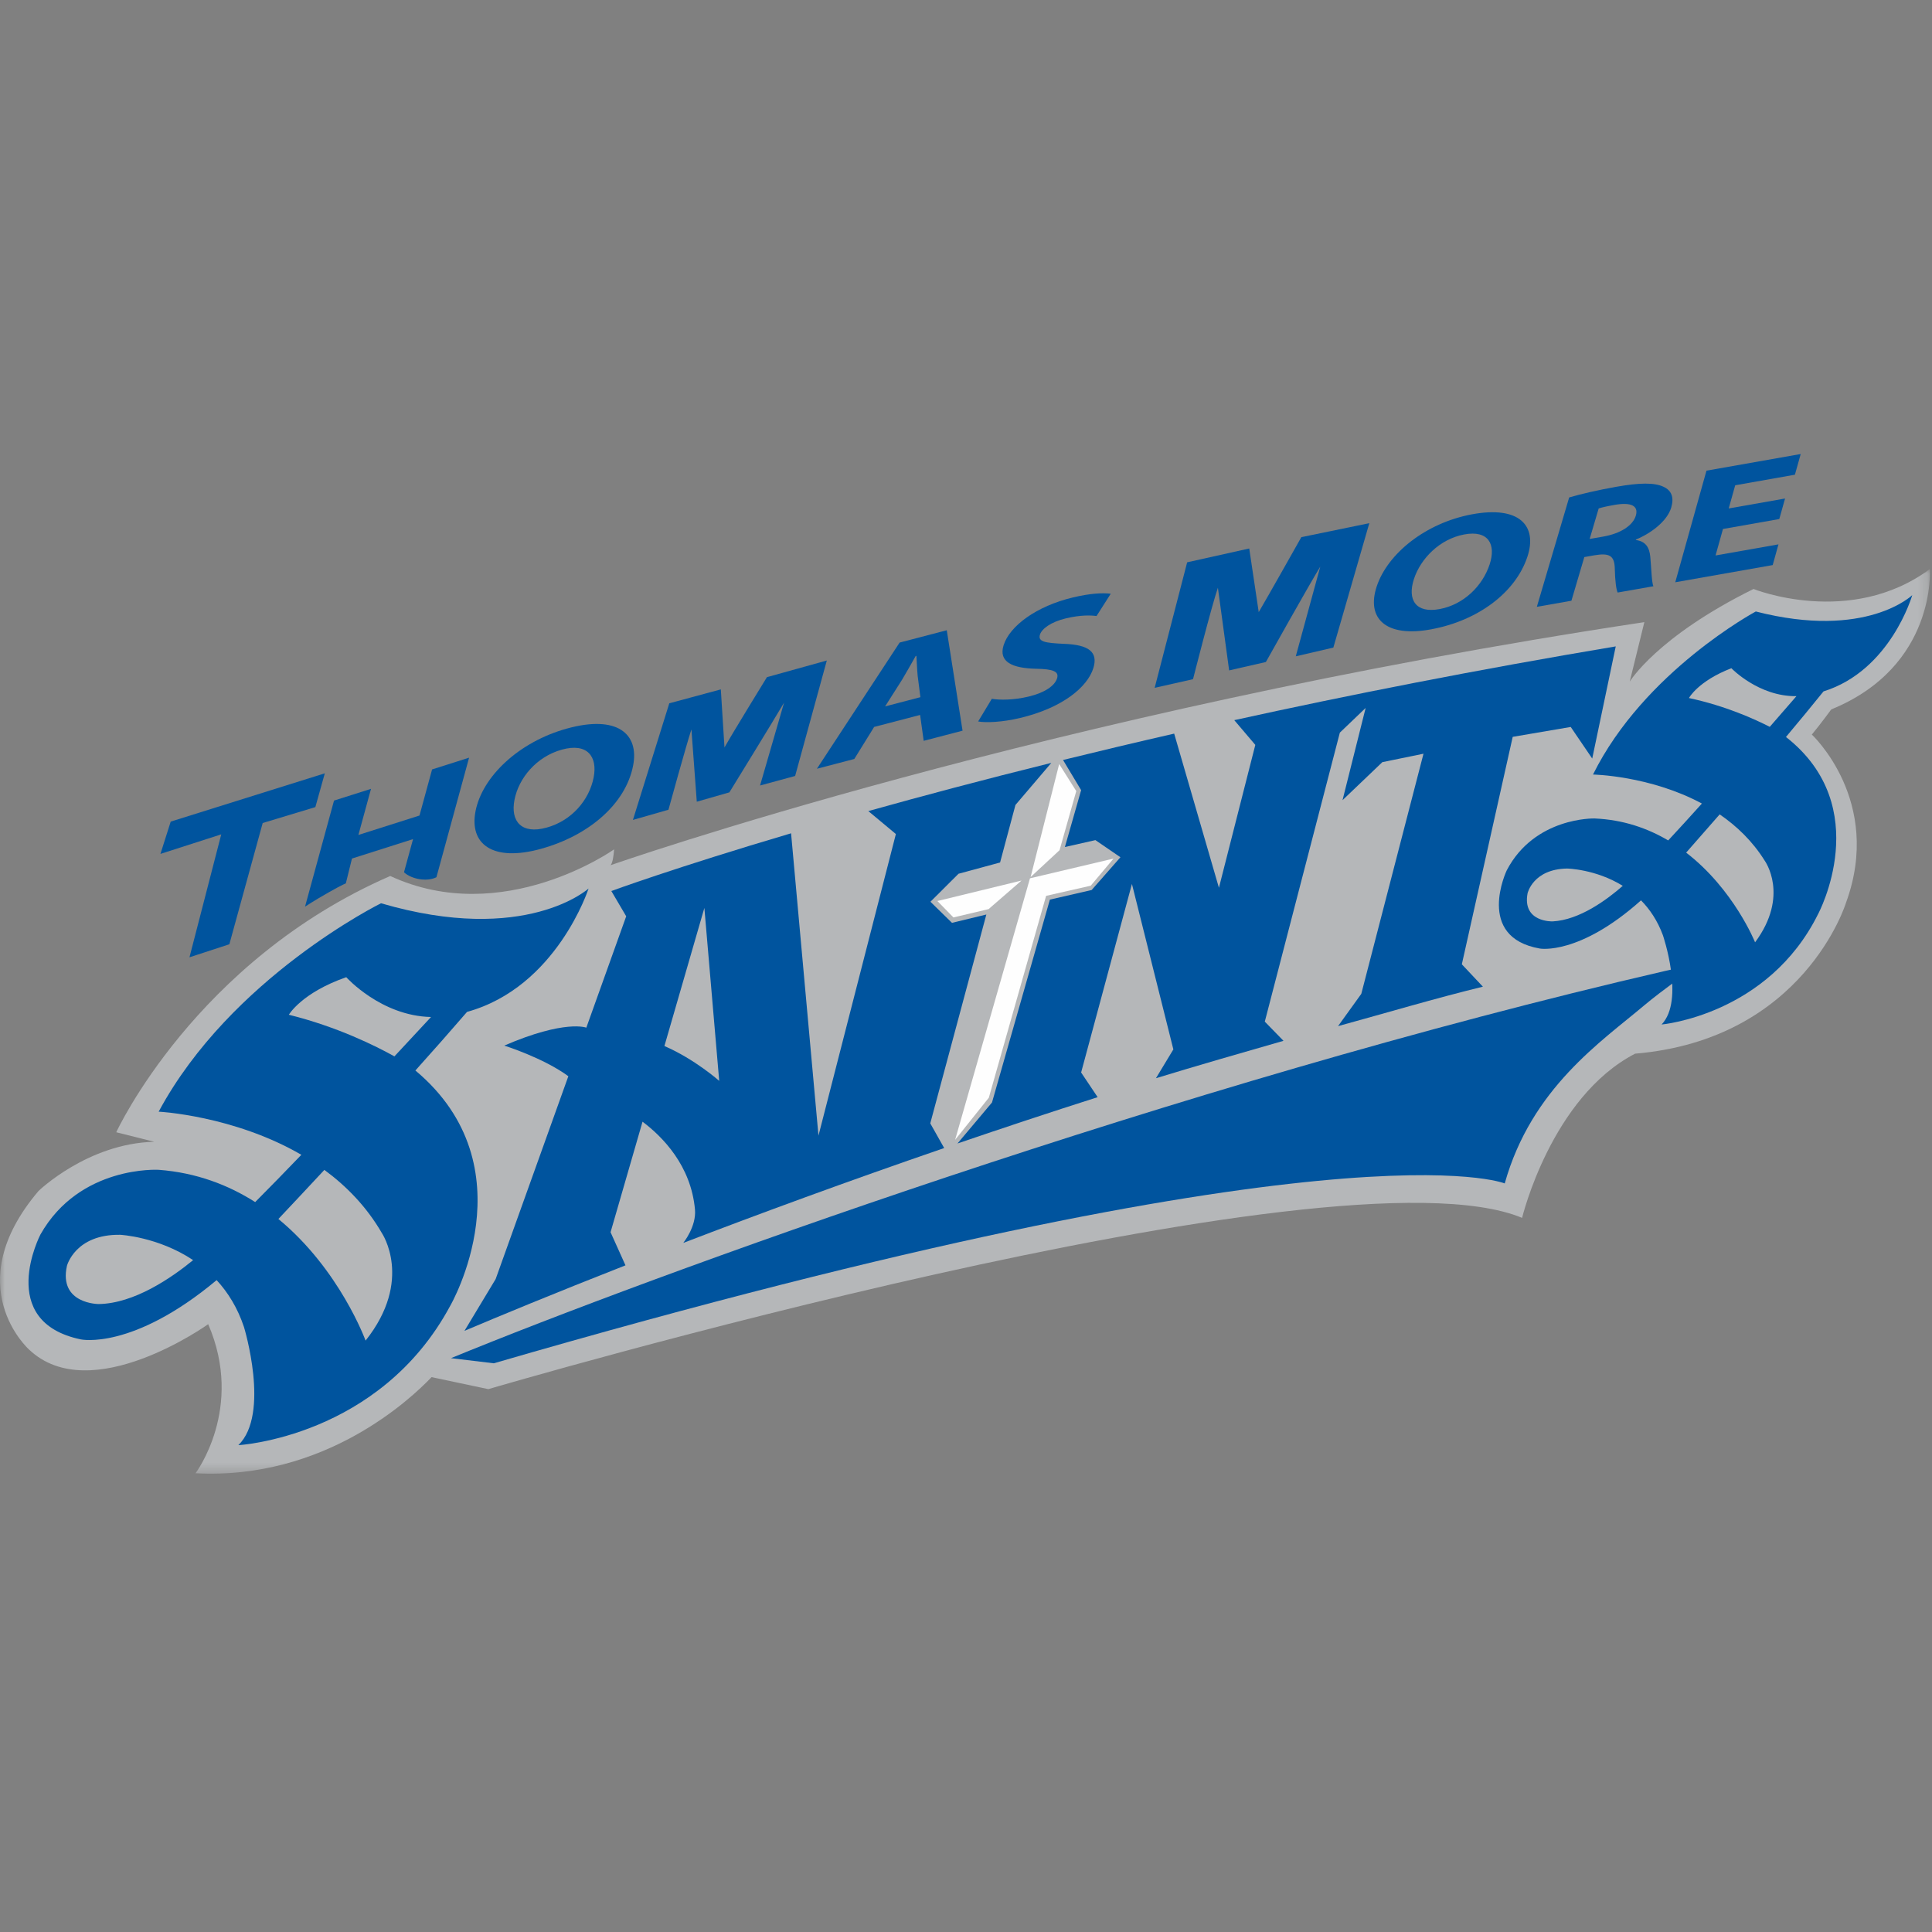 <?xml version="1.0" encoding="UTF-8"?>
<svg width="200px" height="200px" viewBox="0 0 200 200" version="1.1" xmlns="http://www.w3.org/2000/svg" xmlns:xlink="http://www.w3.org/1999/xlink">
    <rect x="0" y="0" width="200" height="200" fill="#808080" stroke="none"/>
    <!-- Generator: Sketch 51.3 (57544) - http://www.bohemiancoding.com/sketch -->
    <title>thomas-more</title>
    <desc>Created with Sketch.</desc>
    <defs>
        <polygon id="path-1" points="0 0.018 199.784 0.018 199.784 93.664 0 93.664"></polygon>
    </defs>
    <g id="thomas-more" stroke="none" stroke-width="1" fill="none" fill-rule="evenodd">
        <g id="thomas-more_BGL">
            <g id="Group-40" transform="translate(0, 47)">
                <g id="Group-3" transform="translate(0, 11.892)">
                    <mask id="mask-2" fill="white">
                        <use xlink:href="#path-1"></use>
                    </mask>
                    <g id="Clip-2"></g>
                    <path d="M40.398,31.791 C20.182,40.592 12.034,58.319 12.034,58.319 L15.972,59.304 C9.08,59.468 3.993,64.393 3.993,64.393 C-4.376,74.246 3.008,80.813 3.008,80.813 C9.408,86.889 21.552,78.186 21.552,78.186 C25.326,86.889 20.239,93.621 20.239,93.621 C33.603,94.332 42.527,85.927 44.676,83.668 L50.551,84.911 C50.551,84.911 138.203,59.136 157.567,67.181 C157.567,67.181 160.565,54.699 169.262,50.184 C186.775,48.711 191.092,34.575 191.092,34.575 C194.967,24.021 187.559,17.149 187.559,17.149 C188.43,16.113 189.57,14.547 189.57,14.547 C200.51,10.081 199.774,0.018 199.774,0.018 C191.532,6.104 181.525,2.08 181.525,2.08 C171.482,7.041 168.708,11.675 168.708,11.675 L170.223,5.511 C108.111,14.877 63.203,30.678 63.203,30.678 C63.423,30.439 63.524,29.684 63.572,29.033 C63.572,29.033 52.074,37.203 40.398,31.791" id="Fill-1" fill="#B5B7B9" mask="url(#mask-2)"></path>
                </g>
                <path d="M108.684,46.127 L102.692,67.128 L99.118,71.374 C103.779,69.781 108.63,68.172 113.628,66.578 L111.918,64.024 L117.177,44.506 L121.466,61.633 L119.662,64.618 C123.563,63.42 128.841,61.897 132.867,60.745 L130.932,58.759 L138.701,28.842 L141.371,26.287 L138.978,35.833 L143.099,31.898 L147.36,31.025 L140.92,55.885 L138.513,59.225 C143.345,57.902 148.592,56.339 153.509,55.141 L151.329,52.824 L156.596,29.278 L162.601,28.254 L164.827,31.525 L167.261,19.914 C152.771,22.347 139.555,24.959 127.771,27.55 L129.949,30.111 L126.183,44.902 L121.551,28.944 C117.527,29.864 113.689,30.778 110.045,31.673 L111.918,34.795 L110.238,40.683 L113.397,39.969 L115.987,41.742 L113.008,45.133 L108.684,46.127 Z" id="Fill-4" fill="#00549E"></path>
                <path d="M68.78,61.285 L72.916,46.989 L74.452,64.892 C74.452,64.892 71.941,62.654 68.78,61.285 M89.888,36.963 L92.741,39.338 L84.728,70.561 L81.892,39.262 C69.799,42.84 63.286,45.239 63.286,45.239 L64.824,47.854 L60.696,59.384 C60.696,59.384 58.511,58.515 52.201,61.239 C52.201,61.239 56.246,62.507 58.835,64.41 L51.309,85.41 L48.081,90.769 C51.543,89.302 57.286,86.918 64.749,83.988 L63.205,80.559 L66.515,69.117 C68.594,70.68 71.53,73.655 71.944,78.207 C72.105,79.979 70.731,81.667 70.731,81.667 C78.504,78.686 87.662,75.311 97.742,71.846 L96.301,69.29 C96.301,69.29 99.989,55.583 102.107,47.671 L98.548,48.532 L96.318,46.349 L99.227,43.45 L103.528,42.285 L105.12,36.328 L108.831,31.974 C101.746,33.727 95.415,35.415 89.888,36.963" id="Fill-6" fill="#00549E"></path>
                <polygon id="Fill-8" fill="#FEFEFE" points="109.646 32.095 106.689 43.791 109.684 41.012 111.415 34.895"></polygon>
                <polygon id="Fill-10" fill="#FEFEFE" points="106.624 43.922 98.873 70.994 102.363 66.635 108.293 45.738 112.911 44.688 115.272 41.879"></polygon>
                <polygon id="Fill-12" fill="#FEFEFE" points="97.039 46.274 98.698 47.972 102.34 47.111 105.748 44.153"></polygon>
                <path d="M170.225,57.062 C165.784,60.818 158.539,65.638 155.769,75.508 C155.769,75.508 139.021,68.592 51.117,94.128 L46.686,93.596 C67.126,85.2 121.653,65.223 172.339,53.52 L174.054,53.14 L175.608,52.997 C175.608,52.997 171.949,55.605 170.225,57.062" id="Fill-14" fill="#00549E"></path>
                <path d="M39.535,80.654 C39.535,80.654 42.824,85.516 37.844,91.779 C37.844,91.779 35.179,84.428 28.82,79.188 C30.163,77.764 31.795,76.025 33.579,74.107 C35.861,75.785 37.956,77.921 39.535,80.654 M6.93,84.038 C6.93,84.038 7.775,80.756 12.442,80.826 C12.442,80.826 16.352,81.02 19.993,83.447 C17.759,85.281 13.9,87.936 10.224,87.995 C10.224,87.995 6.053,88.004 6.93,84.038 M29.901,58.046 C29.901,58.046 31.22,55.769 35.844,54.159 C35.844,54.159 39.447,58.176 44.622,58.279 C43.513,59.475 42.225,60.863 40.83,62.356 C38.878,61.269 34.899,59.286 29.901,58.046 M60.929,44.977 C60.929,44.977 54.438,50.892 39.443,46.506 C39.443,46.506 23.895,54.18 16.425,68.08 C16.425,68.08 24.161,68.465 31.197,72.544 C29.496,74.313 27.866,75.985 26.417,77.438 C23.659,75.683 20.349,74.394 16.426,74.098 C16.426,74.098 8.254,73.604 4.185,80.797 C4.185,80.797 -0.498,89.809 8.368,91.654 C8.368,91.654 13.7,92.806 22.426,85.518 C23.584,86.775 24.589,88.365 25.259,90.382 C25.259,90.382 28.005,99.366 24.676,102.602 C24.676,102.602 39.289,101.802 46.611,88.169 C46.611,88.169 54.94,73.81 43.002,63.817 C44.877,61.729 46.695,59.67 48.348,57.751 C57.637,55.189 60.929,44.977 60.929,44.977" id="Fill-16" fill="#00549E"></path>
                <path d="M182.684,42.101 C182.684,42.101 185.291,45.692 181.685,50.549 C181.685,50.549 179.487,45.061 174.551,41.263 C175.531,40.152 176.719,38.798 178.02,37.304 C179.786,38.514 181.422,40.075 182.684,42.101 M158.133,45.476 C158.133,45.476 158.689,42.975 162.217,42.911 C162.217,42.911 165.177,42.958 167.989,44.702 C166.347,46.144 163.497,48.246 160.721,48.383 C160.721,48.383 157.57,48.494 158.133,45.476 M174.838,25.261 C174.838,25.261 175.778,23.507 179.231,22.175 C179.231,22.175 182.055,25.119 185.967,25.067 C185.159,25.999 184.221,27.079 183.205,28.243 C181.701,27.47 178.642,26.071 174.838,25.261 M197.955,14.608 C197.955,14.608 193.199,19.24 181.76,16.301 C181.76,16.301 170.203,22.49 164.907,33.18 C164.907,33.18 170.763,33.277 176.181,36.182 C174.94,37.561 173.751,38.866 172.692,40 C170.564,38.743 168.031,37.852 165.059,37.727 C165.059,37.727 158.872,37.559 155.978,43.097 C155.978,43.097 152.665,50.021 159.41,51.194 C159.41,51.194 163.468,51.93 169.878,46.204 C170.785,47.126 171.584,48.301 172.141,49.808 C172.141,49.808 174.44,56.529 172.006,59.057 C172.006,59.057 183.028,58.087 188.219,47.602 C188.219,47.602 194.152,36.543 184.882,29.292 C186.246,27.667 187.569,26.065 188.769,24.574 C195.724,22.406 197.955,14.608 197.955,14.608" id="Fill-18" fill="#00549E"></path>
                <polygon id="Fill-20" fill="#00549E" points="22.904 39.372 16.609 41.396 17.672 38.052 33.624 33.054 32.646 36.551 27.194 38.199 23.743 50.749 19.614 52.099"></polygon>
                <path d="M38.407,34.661 L37.102,39.434 L43.426,37.423 L44.73,32.651 L48.56,31.434 L45.179,43.809 C45.179,43.809 44.446,44.245 43.201,43.968 C42.261,43.759 41.822,43.294 41.822,43.294 L42.76,39.864 L36.436,41.876 L35.799,44.452 C35.799,44.452 35.557,44.511 34.07,45.352 C32.478,46.252 31.577,46.856 31.577,46.856 L34.578,35.875 L38.407,34.661 Z" id="Fill-22" fill="#00549E"></path>
                <path d="M56.595,38.671 C59.183,37.955 61,35.821 61.456,33.474 C61.873,31.324 60.801,29.87 58.166,30.601 C55.528,31.329 53.695,33.552 53.26,35.793 C52.82,38.047 54.011,39.387 56.571,38.677 L56.595,38.671 Z M56.003,40.871 C51.006,42.251 48.563,40.389 49.226,36.974 C49.926,33.384 53.712,29.799 58.684,28.421 C63.882,26.982 66.185,28.953 65.539,32.258 C64.774,36.206 60.975,39.493 56.027,40.862 L56.003,40.871 Z" id="Fill-24" fill="#00549E"></path>
                <path d="M81.166,25.739 C80.178,27.431 75.506,35.024 75.506,35.024 L72.131,35.993 L71.576,28.512 C71.028,30.165 69.199,36.823 69.199,36.823 L65.52,37.878 L69.285,25.806 L74.619,24.365 L74.998,30.379 C75.847,28.86 79.393,23.099 79.393,23.099 L85.592,21.376 L82.312,33.328 L78.681,34.315 L81.166,25.739 Z" id="Fill-26" fill="#00549E"></path>
                <path d="M136.673,11.66 C135.548,13.483 131.044,21.531 131.044,21.531 L127.241,22.401 L126.076,13.843 C125.449,15.642 123.502,23.309 123.502,23.309 L119.531,24.203 L122.894,11.211 L129.321,9.779 L130.303,16.367 C131.272,14.724 134.714,8.606 134.714,8.606 L141.751,7.159 L138.028,20.038 L134.138,20.942 L136.673,11.66 Z" id="Fill-28" fill="#00549E"></path>
                <path d="M95.279,25.172 L94.995,22.948 C94.935,22.322 94.907,21.508 94.865,20.895 L94.789,20.914 C94.361,21.669 93.826,22.627 93.377,23.372 L91.627,26.125 L95.279,25.172 Z M90.492,28.251 L88.437,31.569 L84.565,32.581 L93.129,19.518 L98.009,18.243 L99.643,28.64 L95.621,29.69 L95.249,27.011 L90.492,28.251 Z" id="Fill-30" fill="#00549E"></path>
                <path d="M102.671,25.341 C103.513,25.478 104.926,25.48 106.476,25.11 C108.146,24.712 109.186,23.998 109.428,23.218 C109.65,22.508 109.021,22.258 107.242,22.229 C104.786,22.173 103.354,21.519 103.891,19.801 C104.511,17.806 107.293,15.746 111.064,14.848 C112.9,14.414 114.13,14.361 114.984,14.463 L113.513,16.771 C112.964,16.694 111.897,16.642 110.348,17.011 C108.772,17.385 107.842,18.103 107.656,18.694 C107.425,19.44 108.205,19.559 110.12,19.649 C112.723,19.736 113.699,20.5 113.182,22.166 C112.571,24.126 110.001,26.279 105.587,27.328 C103.75,27.765 102.05,27.833 101.257,27.686 L102.671,25.341 Z" id="Fill-32" fill="#00549E"></path>
                <path d="M149.046,16.048 C151.518,15.581 153.472,13.668 154.209,11.421 C154.883,9.363 154.095,7.852 151.576,8.326 C149.056,8.798 147.071,10.8 146.369,12.943 C145.662,15.105 146.575,16.512 149.021,16.052 L149.046,16.048 Z M148.202,18.139 C143.427,19.037 141.438,16.999 142.508,13.733 C143.634,10.297 147.596,7.141 152.346,6.248 C157.314,5.313 159.16,7.443 158.125,10.607 C156.888,14.381 152.954,17.245 148.227,18.132 L148.202,18.139 Z" id="Fill-34" fill="#00549E"></path>
                <path d="M164.561,8.793 L165.985,8.543 C167.785,8.224 169.043,7.388 169.341,6.38 C169.65,5.34 168.817,4.973 167.156,5.264 C166.279,5.417 165.77,5.54 165.495,5.637 L164.561,8.793 Z M162.439,4.496 C163.648,4.14 165.383,3.736 167.327,3.391 C169.7,2.971 171.282,2.938 172.224,3.4 C173.033,3.774 173.316,4.483 173.006,5.541 C172.577,6.988 170.834,8.25 169.353,8.851 L169.339,8.903 C170.355,9.03 170.75,9.67 170.84,10.658 C170.95,11.883 170.982,13.298 171.158,13.688 L167.46,14.339 C167.318,14.058 167.193,13.193 167.162,11.859 C167.139,10.488 166.564,10.234 165.075,10.479 L164.008,10.668 L162.673,15.188 L159.093,15.818 L162.439,4.496 Z" id="Fill-36" fill="#00549E"></path>
                <polygon id="Fill-38" fill="#00549E" points="184.192 6.731 178.362 7.761 177.594 10.501 184.107 9.352 183.509 11.496 173.422 13.276 176.653 1.723 186.409 0 185.809 2.141 179.628 3.235 178.956 5.635 184.788 4.606"></polygon>
            </g>
        </g>
    </g>
</svg>